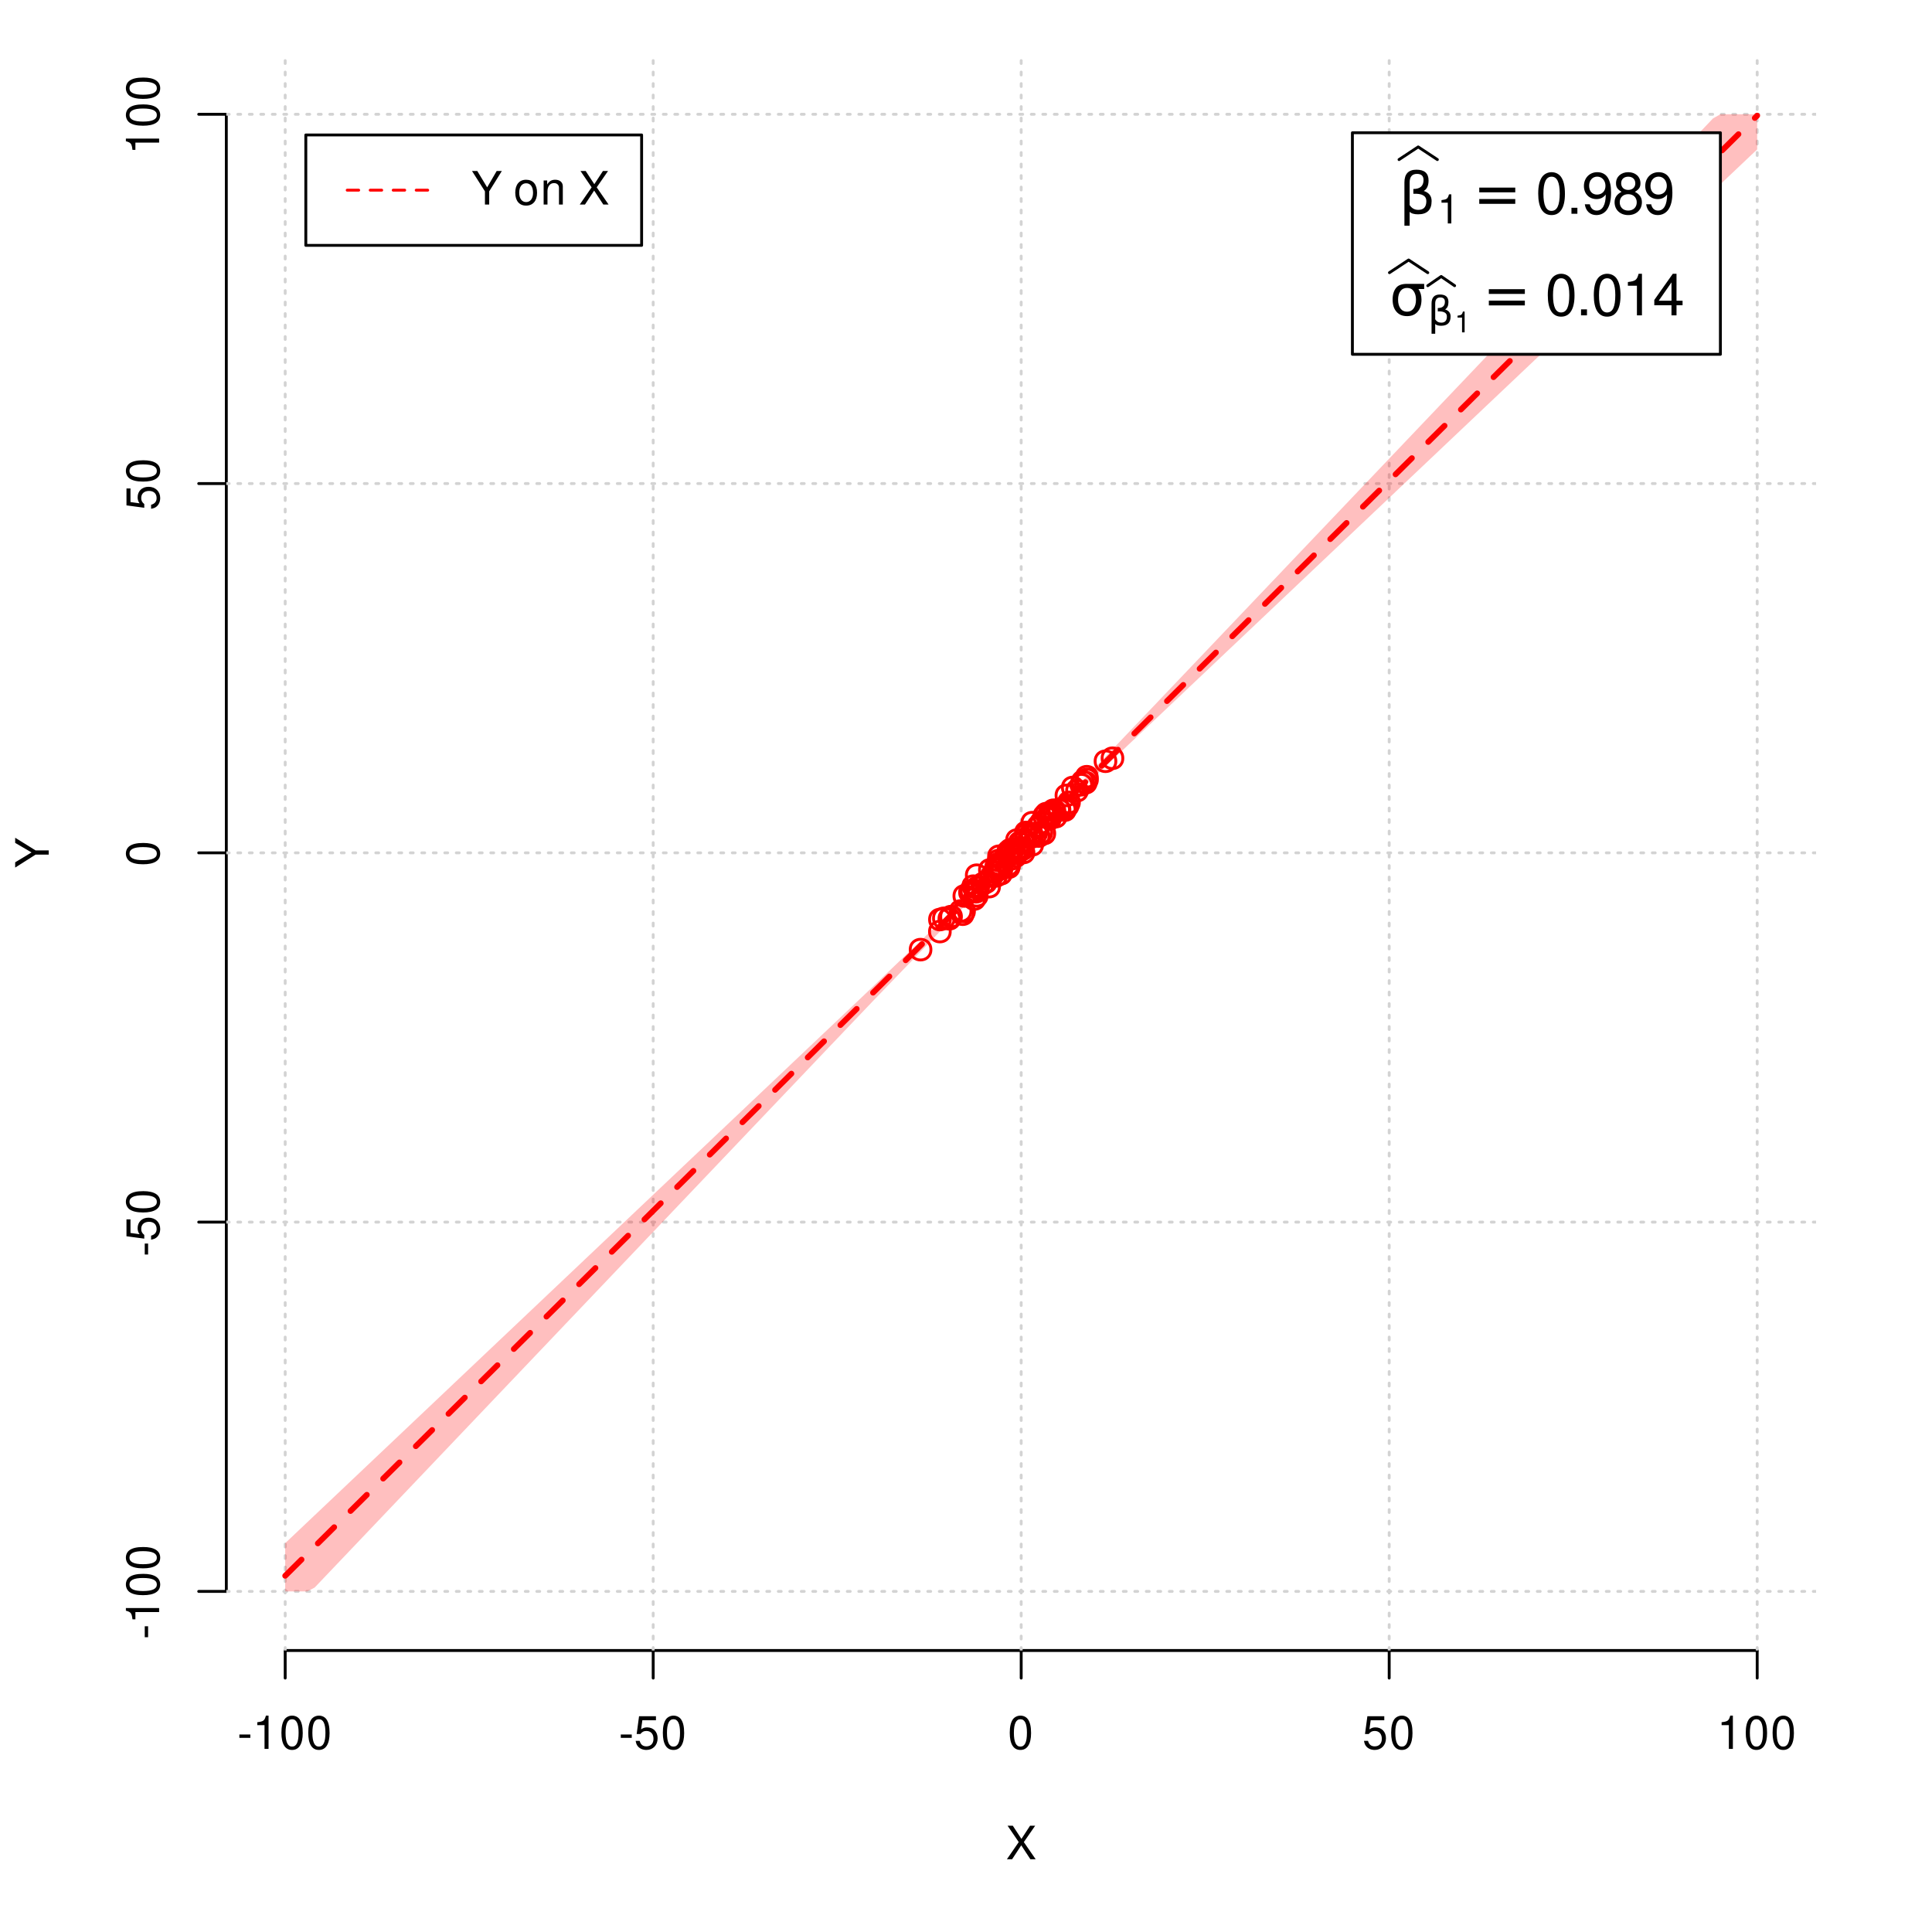 <?xml version="1.0" encoding="UTF-8"?>
<svg xmlns="http://www.w3.org/2000/svg" xmlns:xlink="http://www.w3.org/1999/xlink" width="504pt" height="504pt" viewBox="0 0 504 504" version="1.1">
<defs>
<g>
<symbol overflow="visible" id="glyph0-0">
<path style="stroke:none;" d=""/>
</symbol>
<symbol overflow="visible" id="glyph0-1">
<path style="stroke:none;" d="M 4.688 -4.484 L 7.641 -8.75 L 6.312 -8.75 L 4.062 -5.312 L 1.812 -8.75 L 0.453 -8.75 L 3.359 -4.484 L 0.266 0 L 1.625 0 L 4.016 -3.641 L 6.406 0 L 7.781 0 Z M 4.688 -4.484 "/>
</symbol>
<symbol overflow="visible" id="glyph0-2">
<path style="stroke:none;" d="M 3.406 -3.75 L 0.547 -3.75 L 0.547 -2.875 L 3.406 -2.875 Z M 3.406 -3.75 "/>
</symbol>
<symbol overflow="visible" id="glyph0-3">
<path style="stroke:none;" d="M 3.109 -6.188 L 3.109 0 L 4.156 0 L 4.156 -8.672 L 3.469 -8.672 C 3.094 -7.344 2.859 -7.156 1.219 -6.953 L 1.219 -6.188 Z M 3.109 -6.188 "/>
</symbol>
<symbol overflow="visible" id="glyph0-4">
<path style="stroke:none;" d="M 3.297 -8.672 C 2.516 -8.672 1.781 -8.312 1.344 -7.734 C 0.797 -6.953 0.516 -5.812 0.516 -4.203 C 0.516 -1.266 1.469 0.281 3.297 0.281 C 5.094 0.281 6.078 -1.266 6.078 -4.125 C 6.078 -5.812 5.812 -6.938 5.25 -7.734 C 4.812 -8.328 4.109 -8.672 3.297 -8.672 Z M 3.297 -7.734 C 4.438 -7.734 5 -6.578 5 -4.219 C 5 -1.75 4.453 -0.594 3.281 -0.594 C 2.156 -0.594 1.594 -1.797 1.594 -4.188 C 1.594 -6.578 2.156 -7.734 3.297 -7.734 Z M 3.297 -7.734 "/>
</symbol>
<symbol overflow="visible" id="glyph0-5">
<path style="stroke:none;" d="M 5.719 -8.516 L 1.312 -8.516 L 0.688 -3.875 L 1.656 -3.875 C 2.141 -4.469 2.562 -4.672 3.234 -4.672 C 4.375 -4.672 5.078 -3.891 5.078 -2.625 C 5.078 -1.406 4.375 -0.656 3.219 -0.656 C 2.297 -0.656 1.734 -1.125 1.469 -2.094 L 0.422 -2.094 C 0.562 -1.391 0.688 -1.062 0.938 -0.75 C 1.422 -0.094 2.281 0.281 3.234 0.281 C 4.953 0.281 6.156 -0.969 6.156 -2.766 C 6.156 -4.453 5.047 -5.609 3.406 -5.609 C 2.812 -5.609 2.328 -5.453 1.844 -5.094 L 2.172 -7.469 L 5.719 -7.469 Z M 5.719 -8.516 "/>
</symbol>
<symbol overflow="visible" id="glyph0-6">
<path style="stroke:none;" d="M 4.641 -3.438 L 7.938 -8.75 L 6.594 -8.75 L 4.109 -4.484 L 1.531 -8.75 L 0.156 -8.75 L 3.531 -3.438 L 3.531 0 L 4.641 0 Z M 4.641 -3.438 "/>
</symbol>
<symbol overflow="visible" id="glyph0-7">
<path style="stroke:none;" d=""/>
</symbol>
<symbol overflow="visible" id="glyph0-8">
<path style="stroke:none;" d="M 3.266 -6.469 C 1.484 -6.469 0.438 -5.203 0.438 -3.094 C 0.438 -0.969 1.484 0.281 3.281 0.281 C 5.047 0.281 6.125 -0.984 6.125 -3.047 C 6.125 -5.234 5.094 -6.469 3.266 -6.469 Z M 3.281 -5.547 C 4.406 -5.547 5.078 -4.625 5.078 -3.062 C 5.078 -1.578 4.375 -0.641 3.281 -0.641 C 2.156 -0.641 1.469 -1.578 1.469 -3.094 C 1.469 -4.625 2.156 -5.547 3.281 -5.547 Z M 3.281 -5.547 "/>
</symbol>
<symbol overflow="visible" id="glyph0-9">
<path style="stroke:none;" d="M 0.844 -6.281 L 0.844 0 L 1.844 0 L 1.844 -3.469 C 1.844 -4.75 2.516 -5.594 3.547 -5.594 C 4.344 -5.594 4.844 -5.109 4.844 -4.359 L 4.844 0 L 5.844 0 L 5.844 -4.75 C 5.844 -5.797 5.062 -6.469 3.859 -6.469 C 2.922 -6.469 2.312 -6.109 1.766 -5.234 L 1.766 -6.281 Z M 0.844 -6.281 "/>
</symbol>
<symbol overflow="visible" id="glyph1-0">
<path style="stroke:none;" d=""/>
</symbol>
<symbol overflow="visible" id="glyph1-1">
<path style="stroke:none;" d="M -3.438 -4.641 L -8.75 -7.938 L -8.75 -6.594 L -4.484 -4.109 L -8.75 -1.531 L -8.75 -0.156 L -3.438 -3.531 L 0 -3.531 L 0 -4.641 Z M -3.438 -4.641 "/>
</symbol>
<symbol overflow="visible" id="glyph1-2">
<path style="stroke:none;" d="M -3.75 -3.406 L -3.75 -0.547 L -2.875 -0.547 L -2.875 -3.406 Z M -3.75 -3.406 "/>
</symbol>
<symbol overflow="visible" id="glyph1-3">
<path style="stroke:none;" d="M -6.188 -3.109 L 0 -3.109 L 0 -4.156 L -8.672 -4.156 L -8.672 -3.469 C -7.344 -3.094 -7.156 -2.859 -6.953 -1.219 L -6.188 -1.219 Z M -6.188 -3.109 "/>
</symbol>
<symbol overflow="visible" id="glyph1-4">
<path style="stroke:none;" d="M -8.672 -3.297 C -8.672 -2.516 -8.312 -1.781 -7.734 -1.344 C -6.953 -0.797 -5.812 -0.516 -4.203 -0.516 C -1.266 -0.516 0.281 -1.469 0.281 -3.297 C 0.281 -5.094 -1.266 -6.078 -4.125 -6.078 C -5.812 -6.078 -6.938 -5.812 -7.734 -5.25 C -8.328 -4.812 -8.672 -4.109 -8.672 -3.297 Z M -7.734 -3.297 C -7.734 -4.438 -6.578 -5 -4.219 -5 C -1.75 -5 -0.594 -4.453 -0.594 -3.281 C -0.594 -2.156 -1.797 -1.594 -4.188 -1.594 C -6.578 -1.594 -7.734 -2.156 -7.734 -3.297 Z M -7.734 -3.297 "/>
</symbol>
<symbol overflow="visible" id="glyph1-5">
<path style="stroke:none;" d="M -8.516 -5.719 L -8.516 -1.312 L -3.875 -0.688 L -3.875 -1.656 C -4.469 -2.141 -4.672 -2.562 -4.672 -3.234 C -4.672 -4.375 -3.891 -5.078 -2.625 -5.078 C -1.406 -5.078 -0.656 -4.375 -0.656 -3.219 C -0.656 -2.297 -1.125 -1.734 -2.094 -1.469 L -2.094 -0.422 C -1.391 -0.562 -1.062 -0.688 -0.75 -0.938 C -0.094 -1.422 0.281 -2.281 0.281 -3.234 C 0.281 -4.953 -0.969 -6.156 -2.766 -6.156 C -4.453 -6.156 -5.609 -5.047 -5.609 -3.406 C -5.609 -2.812 -5.453 -2.328 -5.094 -1.844 L -7.469 -2.172 L -7.469 -5.719 Z M -8.516 -5.719 "/>
</symbol>
<symbol overflow="visible" id="glyph2-0">
<path style="stroke:none;" d="M 0.75 2.656 L 0.75 -10.578 L 8.25 -10.578 L 8.25 2.656 Z M 1.594 1.812 L 7.406 1.812 L 7.406 -9.734 L 1.594 -9.734 Z M 1.594 1.812 "/>
</symbol>
<symbol overflow="visible" id="glyph2-1">
<path style="stroke:none;" d="M 2.766 -0.5 L 2.766 3.125 L 1.406 3.125 L 1.406 -8.156 C 1.406 -10.375 2.445 -11.484 4.531 -11.484 C 6.645 -11.484 7.703 -10.547 7.703 -8.672 C 7.703 -7.336 7.285 -6.426 6.453 -5.938 C 7.816 -5.5 8.5 -4.625 8.5 -3.312 C 8.5 -1 7.32 0.156 4.969 0.156 C 3.926 0.156 3.191 -0.062 2.766 -0.5 Z M 2.766 -2.266 C 3.305 -1.422 4.055 -1 5.016 -1 C 6.422 -1 7.125 -1.766 7.125 -3.297 C 7.125 -4.672 5.992 -5.305 3.734 -5.203 L 3.734 -6.453 C 5.504 -6.453 6.391 -7.234 6.391 -8.797 C 6.391 -9.859 5.816 -10.391 4.672 -10.391 C 3.398 -10.391 2.766 -9.629 2.766 -8.109 Z M 2.766 -2.266 "/>
</symbol>
<symbol overflow="visible" id="glyph2-2">
<path style="stroke:none;" d="M 1.594 -6.812 L 10.984 -6.812 L 10.984 -5.578 L 1.594 -5.578 Z M 1.594 -3.828 L 10.984 -3.828 L 10.984 -2.578 L 1.594 -2.578 Z M 1.594 -3.828 "/>
</symbol>
<symbol overflow="visible" id="glyph2-3">
<path style="stroke:none;" d="M 4.594 -7.141 C 3.852 -7.141 3.281 -6.867 2.875 -6.328 C 2.457 -5.766 2.25 -5.02 2.25 -4.094 C 2.25 -3.113 2.457 -2.344 2.875 -1.781 C 3.289 -1.219 3.863 -0.938 4.594 -0.938 C 5.312 -0.938 5.879 -1.219 6.297 -1.781 C 6.711 -2.344 6.922 -3.113 6.922 -4.094 C 6.922 -4.988 6.711 -5.734 6.297 -6.328 C 5.91 -6.867 5.344 -7.141 4.594 -7.141 Z M 4.594 -8.203 L 9.062 -8.203 L 9.062 -6.859 L 7.562 -6.859 C 8.094 -6.098 8.359 -5.176 8.359 -4.094 C 8.359 -2.75 8.023 -1.695 7.359 -0.938 C 6.68 -0.164 5.758 0.219 4.594 0.219 C 3.414 0.219 2.492 -0.164 1.828 -0.938 C 1.16 -1.695 0.828 -2.75 0.828 -4.094 C 0.828 -5.445 1.16 -6.504 1.828 -7.266 C 2.379 -7.891 3.301 -8.203 4.594 -8.203 Z M 4.594 -8.203 "/>
</symbol>
<symbol overflow="visible" id="glyph3-0">
<path style="stroke:none;" d=""/>
</symbol>
<symbol overflow="visible" id="glyph3-1">
<path style="stroke:none;" d="M 2.719 -5.406 L 2.719 0 L 3.641 0 L 3.641 -7.594 L 3.031 -7.594 C 2.703 -6.422 2.5 -6.266 1.078 -6.078 L 1.078 -5.406 Z M 2.719 -5.406 "/>
</symbol>
<symbol overflow="visible" id="glyph4-0">
<path style="stroke:none;" d=""/>
</symbol>
<symbol overflow="visible" id="glyph4-1">
<path style="stroke:none;" d="M 4.125 -10.844 C 3.141 -10.844 2.234 -10.391 1.688 -9.656 C 0.984 -8.703 0.641 -7.266 0.641 -5.25 C 0.641 -1.594 1.844 0.344 4.125 0.344 C 6.375 0.344 7.609 -1.594 7.609 -5.156 C 7.609 -7.266 7.281 -8.672 6.562 -9.656 C 6.016 -10.406 5.125 -10.844 4.125 -10.844 Z M 4.125 -9.672 C 5.547 -9.672 6.25 -8.219 6.25 -5.281 C 6.25 -2.188 5.562 -0.75 4.094 -0.75 C 2.703 -0.75 2 -2.25 2 -5.234 C 2 -8.219 2.703 -9.672 4.125 -9.672 Z M 4.125 -9.672 "/>
</symbol>
<symbol overflow="visible" id="glyph4-2">
<path style="stroke:none;" d="M 2.859 -1.562 L 1.312 -1.562 L 1.312 0 L 2.859 0 Z M 2.859 -1.562 "/>
</symbol>
<symbol overflow="visible" id="glyph4-3">
<path style="stroke:none;" d="M 0.797 -2.469 C 1.047 -0.703 2.188 0.344 3.812 0.344 C 5 0.344 6.047 -0.219 6.672 -1.203 C 7.328 -2.266 7.641 -3.578 7.641 -5.547 C 7.641 -7.375 7.359 -8.531 6.734 -9.5 C 6.156 -10.375 5.219 -10.844 4.047 -10.844 C 2.031 -10.844 0.562 -9.328 0.562 -7.234 C 0.562 -5.234 1.922 -3.828 3.844 -3.828 C 4.844 -3.828 5.594 -4.188 6.266 -5.016 C 6.25 -2.312 5.422 -0.828 3.906 -0.828 C 2.969 -0.828 2.328 -1.422 2.109 -2.469 Z M 4.031 -9.688 C 5.266 -9.688 6.188 -8.656 6.188 -7.266 C 6.188 -5.922 5.297 -5 3.984 -5 C 2.719 -5 1.922 -5.891 1.922 -7.328 C 1.922 -8.703 2.812 -9.688 4.031 -9.688 Z M 4.031 -9.688 "/>
</symbol>
<symbol overflow="visible" id="glyph4-4">
<path style="stroke:none;" d="M 5.859 -5.719 C 6.969 -6.391 7.312 -6.938 7.312 -7.953 C 7.312 -9.656 6.016 -10.844 4.125 -10.844 C 2.25 -10.844 0.938 -9.656 0.938 -7.969 C 0.938 -6.938 1.281 -6.406 2.375 -5.719 C 1.156 -5.094 0.562 -4.219 0.562 -3.016 C 0.562 -1.031 2.016 0.344 4.125 0.344 C 6.219 0.344 7.688 -1.031 7.688 -3.016 C 7.688 -4.219 7.094 -5.094 5.859 -5.719 Z M 4.125 -9.672 C 5.25 -9.672 5.969 -9 5.969 -7.922 C 5.969 -6.906 5.234 -6.219 4.125 -6.219 C 3 -6.219 2.281 -6.906 2.281 -7.953 C 2.281 -9 3 -9.672 4.125 -9.672 Z M 4.125 -5.109 C 5.438 -5.109 6.344 -4.25 6.344 -2.984 C 6.344 -1.688 5.453 -0.828 4.094 -0.828 C 2.812 -0.828 1.906 -1.703 1.906 -2.969 C 1.906 -4.266 2.797 -5.109 4.125 -5.109 Z M 4.125 -5.109 "/>
</symbol>
<symbol overflow="visible" id="glyph4-5">
<path style="stroke:none;" d="M 3.891 -7.719 L 3.891 0 L 5.203 0 L 5.203 -10.844 L 4.328 -10.844 C 3.875 -9.188 3.562 -8.953 1.531 -8.688 L 1.531 -7.719 Z M 3.891 -7.719 "/>
</symbol>
<symbol overflow="visible" id="glyph4-6">
<path style="stroke:none;" d="M 4.906 -2.625 L 4.906 0 L 6.219 0 L 6.219 -2.625 L 7.797 -2.625 L 7.797 -3.812 L 6.219 -3.812 L 6.219 -10.844 L 5.25 -10.844 L 0.422 -4.016 L 0.422 -2.625 Z M 4.906 -3.812 L 1.578 -3.812 L 4.906 -8.594 Z M 4.906 -3.812 "/>
</symbol>
<symbol overflow="visible" id="glyph5-0">
<path style="stroke:none;" d="M 0.516 1.859 L 0.516 -7.406 L 5.766 -7.406 L 5.766 1.859 Z M 1.109 1.266 L 5.188 1.266 L 5.188 -6.812 L 1.109 -6.812 Z M 1.109 1.266 "/>
</symbol>
<symbol overflow="visible" id="glyph5-1">
<path style="stroke:none;" d="M 1.938 -0.359 L 1.938 2.188 L 0.984 2.188 L 0.984 -5.703 C 0.984 -7.266 1.711 -8.047 3.172 -8.047 C 4.648 -8.047 5.391 -7.391 5.391 -6.078 C 5.391 -5.141 5.098 -4.5 4.516 -4.156 C 5.473 -3.844 5.953 -3.234 5.953 -2.328 C 5.953 -0.703 5.125 0.109 3.469 0.109 C 2.75 0.109 2.238 -0.047 1.938 -0.359 Z M 1.938 -1.578 C 2.312 -0.992 2.836 -0.703 3.516 -0.703 C 4.492 -0.703 4.984 -1.238 4.984 -2.312 C 4.984 -3.27 4.191 -3.711 2.609 -3.641 L 2.609 -4.516 C 3.848 -4.516 4.469 -5.062 4.469 -6.156 C 4.469 -6.906 4.066 -7.281 3.266 -7.281 C 2.379 -7.281 1.938 -6.742 1.938 -5.672 Z M 1.938 -1.578 "/>
</symbol>
<symbol overflow="visible" id="glyph6-0">
<path style="stroke:none;" d=""/>
</symbol>
<symbol overflow="visible" id="glyph6-1">
<path style="stroke:none;" d="M 1.938 -3.859 L 1.938 0 L 2.609 0 L 2.609 -5.422 L 2.172 -5.422 C 1.938 -4.594 1.781 -4.484 0.766 -4.344 L 0.766 -3.859 Z M 1.938 -3.859 "/>
</symbol>
</g>
<clipPath id="clip1">
  <path d="M 74 14.398 L 75 14.398 L 75 430.559 L 74 430.559 Z M 74 14.398 "/>
</clipPath>
<clipPath id="clip2">
  <path d="M 170 14.398 L 171 14.398 L 171 430.559 L 170 430.559 Z M 170 14.398 "/>
</clipPath>
<clipPath id="clip3">
  <path d="M 266 14.398 L 267 14.398 L 267 430.559 L 266 430.559 Z M 266 14.398 "/>
</clipPath>
<clipPath id="clip4">
  <path d="M 362 14.398 L 363 14.398 L 363 430.559 L 362 430.559 Z M 362 14.398 "/>
</clipPath>
<clipPath id="clip5">
  <path d="M 458 14.398 L 459 14.398 L 459 430.559 L 458 430.559 Z M 458 14.398 "/>
</clipPath>
<clipPath id="clip6">
  <path d="M 59.039 414 L 473.758 414 L 473.758 416 L 59.039 416 Z M 59.039 414 "/>
</clipPath>
<clipPath id="clip7">
  <path d="M 59.039 318 L 473.758 318 L 473.758 320 L 59.039 320 Z M 59.039 318 "/>
</clipPath>
<clipPath id="clip8">
  <path d="M 59.039 222 L 473.758 222 L 473.758 223 L 59.039 223 Z M 59.039 222 "/>
</clipPath>
<clipPath id="clip9">
  <path d="M 59.039 125 L 473.758 125 L 473.758 127 L 59.039 127 Z M 59.039 125 "/>
</clipPath>
<clipPath id="clip10">
  <path d="M 59.039 29 L 473.758 29 L 473.758 31 L 59.039 31 Z M 59.039 29 "/>
</clipPath>
</defs>
<g id="surface721">
<rect x="0" y="0" width="504" height="504" style="fill:rgb(100%,100%,100%);fill-opacity:1;stroke:none;"/>
<g style="fill:rgb(0%,0%,0%);fill-opacity:1;">
  <use xlink:href="#glyph0-1" x="262.398" y="485.029"/>
</g>
<g style="fill:rgb(0%,0%,0%);fill-opacity:1;">
  <use xlink:href="#glyph1-1" x="12.709" y="226.48"/>
</g>
<path style="fill:none;stroke-width:0.75;stroke-linecap:round;stroke-linejoin:round;stroke:rgb(0%,0%,0%);stroke-opacity:1;stroke-miterlimit:10;" d="M 74.398 430.559 L 458.398 430.559 "/>
<path style="fill:none;stroke-width:0.75;stroke-linecap:round;stroke-linejoin:round;stroke:rgb(0%,0%,0%);stroke-opacity:1;stroke-miterlimit:10;" d="M 74.398 430.559 L 74.398 437.762 "/>
<path style="fill:none;stroke-width:0.75;stroke-linecap:round;stroke-linejoin:round;stroke:rgb(0%,0%,0%);stroke-opacity:1;stroke-miterlimit:10;" d="M 170.398 430.559 L 170.398 437.762 "/>
<path style="fill:none;stroke-width:0.75;stroke-linecap:round;stroke-linejoin:round;stroke:rgb(0%,0%,0%);stroke-opacity:1;stroke-miterlimit:10;" d="M 266.398 430.559 L 266.398 437.762 "/>
<path style="fill:none;stroke-width:0.75;stroke-linecap:round;stroke-linejoin:round;stroke:rgb(0%,0%,0%);stroke-opacity:1;stroke-miterlimit:10;" d="M 362.398 430.559 L 362.398 437.762 "/>
<path style="fill:none;stroke-width:0.75;stroke-linecap:round;stroke-linejoin:round;stroke:rgb(0%,0%,0%);stroke-opacity:1;stroke-miterlimit:10;" d="M 458.398 430.559 L 458.398 437.762 "/>
<g style="fill:rgb(0%,0%,0%);fill-opacity:1;">
  <use xlink:href="#glyph0-2" x="61.898" y="456.229"/>
  <use xlink:href="#glyph0-3" x="65.898" y="456.229"/>
  <use xlink:href="#glyph0-4" x="72.898" y="456.229"/>
  <use xlink:href="#glyph0-4" x="79.898" y="456.229"/>
</g>
<g style="fill:rgb(0%,0%,0%);fill-opacity:1;">
  <use xlink:href="#glyph0-2" x="161.398" y="456.229"/>
  <use xlink:href="#glyph0-5" x="165.398" y="456.229"/>
  <use xlink:href="#glyph0-4" x="172.398" y="456.229"/>
</g>
<g style="fill:rgb(0%,0%,0%);fill-opacity:1;">
  <use xlink:href="#glyph0-4" x="262.898" y="456.229"/>
</g>
<g style="fill:rgb(0%,0%,0%);fill-opacity:1;">
  <use xlink:href="#glyph0-5" x="355.398" y="456.229"/>
  <use xlink:href="#glyph0-4" x="362.398" y="456.229"/>
</g>
<g style="fill:rgb(0%,0%,0%);fill-opacity:1;">
  <use xlink:href="#glyph0-3" x="447.898" y="456.229"/>
  <use xlink:href="#glyph0-4" x="454.898" y="456.229"/>
  <use xlink:href="#glyph0-4" x="461.898" y="456.229"/>
</g>
<path style="fill:none;stroke-width:0.75;stroke-linecap:round;stroke-linejoin:round;stroke:rgb(0%,0%,0%);stroke-opacity:1;stroke-miterlimit:10;" d="M 59.039 415.148 L 59.039 29.812 "/>
<path style="fill:none;stroke-width:0.75;stroke-linecap:round;stroke-linejoin:round;stroke:rgb(0%,0%,0%);stroke-opacity:1;stroke-miterlimit:10;" d="M 59.039 415.148 L 51.84 415.148 "/>
<path style="fill:none;stroke-width:0.75;stroke-linecap:round;stroke-linejoin:round;stroke:rgb(0%,0%,0%);stroke-opacity:1;stroke-miterlimit:10;" d="M 59.039 318.812 L 51.84 318.812 "/>
<path style="fill:none;stroke-width:0.75;stroke-linecap:round;stroke-linejoin:round;stroke:rgb(0%,0%,0%);stroke-opacity:1;stroke-miterlimit:10;" d="M 59.039 222.48 L 51.84 222.48 "/>
<path style="fill:none;stroke-width:0.75;stroke-linecap:round;stroke-linejoin:round;stroke:rgb(0%,0%,0%);stroke-opacity:1;stroke-miterlimit:10;" d="M 59.039 126.148 L 51.84 126.148 "/>
<path style="fill:none;stroke-width:0.75;stroke-linecap:round;stroke-linejoin:round;stroke:rgb(0%,0%,0%);stroke-opacity:1;stroke-miterlimit:10;" d="M 59.039 29.812 L 51.84 29.812 "/>
<g style="fill:rgb(0%,0%,0%);fill-opacity:1;">
  <use xlink:href="#glyph1-2" x="41.51" y="427.648"/>
  <use xlink:href="#glyph1-3" x="41.51" y="423.648"/>
  <use xlink:href="#glyph1-4" x="41.51" y="416.648"/>
  <use xlink:href="#glyph1-4" x="41.51" y="409.648"/>
</g>
<g style="fill:rgb(0%,0%,0%);fill-opacity:1;">
  <use xlink:href="#glyph1-2" x="41.51" y="327.812"/>
  <use xlink:href="#glyph1-5" x="41.51" y="323.812"/>
  <use xlink:href="#glyph1-4" x="41.51" y="316.812"/>
</g>
<g style="fill:rgb(0%,0%,0%);fill-opacity:1;">
  <use xlink:href="#glyph1-4" x="41.51" y="225.98"/>
</g>
<g style="fill:rgb(0%,0%,0%);fill-opacity:1;">
  <use xlink:href="#glyph1-5" x="41.51" y="133.148"/>
  <use xlink:href="#glyph1-4" x="41.51" y="126.148"/>
</g>
<g style="fill:rgb(0%,0%,0%);fill-opacity:1;">
  <use xlink:href="#glyph1-3" x="41.51" y="40.312"/>
  <use xlink:href="#glyph1-4" x="41.51" y="33.312"/>
  <use xlink:href="#glyph1-4" x="41.51" y="26.312"/>
</g>
<g clip-path="url(#clip1)" clip-rule="nonzero">
<path style="fill:none;stroke-width:0.75;stroke-linecap:round;stroke-linejoin:round;stroke:rgb(82.745%,82.745%,82.745%);stroke-opacity:1;stroke-dasharray:0.75,2.25;stroke-miterlimit:10;" d="M 74.398 430.559 L 74.398 14.398 "/>
</g>
<g clip-path="url(#clip2)" clip-rule="nonzero">
<path style="fill:none;stroke-width:0.75;stroke-linecap:round;stroke-linejoin:round;stroke:rgb(82.745%,82.745%,82.745%);stroke-opacity:1;stroke-dasharray:0.75,2.25;stroke-miterlimit:10;" d="M 170.398 430.559 L 170.398 14.398 "/>
</g>
<g clip-path="url(#clip3)" clip-rule="nonzero">
<path style="fill:none;stroke-width:0.75;stroke-linecap:round;stroke-linejoin:round;stroke:rgb(82.745%,82.745%,82.745%);stroke-opacity:1;stroke-dasharray:0.75,2.25;stroke-miterlimit:10;" d="M 266.398 430.559 L 266.398 14.398 "/>
</g>
<g clip-path="url(#clip4)" clip-rule="nonzero">
<path style="fill:none;stroke-width:0.75;stroke-linecap:round;stroke-linejoin:round;stroke:rgb(82.745%,82.745%,82.745%);stroke-opacity:1;stroke-dasharray:0.75,2.25;stroke-miterlimit:10;" d="M 362.398 430.559 L 362.398 14.398 "/>
</g>
<g clip-path="url(#clip5)" clip-rule="nonzero">
<path style="fill:none;stroke-width:0.75;stroke-linecap:round;stroke-linejoin:round;stroke:rgb(82.745%,82.745%,82.745%);stroke-opacity:1;stroke-dasharray:0.75,2.25;stroke-miterlimit:10;" d="M 458.398 430.559 L 458.398 14.398 "/>
</g>
<g clip-path="url(#clip6)" clip-rule="nonzero">
<path style="fill:none;stroke-width:0.75;stroke-linecap:round;stroke-linejoin:round;stroke:rgb(82.745%,82.745%,82.745%);stroke-opacity:1;stroke-dasharray:0.75,2.25;stroke-miterlimit:10;" d="M 59.039 415.148 L 473.762 415.148 "/>
</g>
<g clip-path="url(#clip7)" clip-rule="nonzero">
<path style="fill:none;stroke-width:0.75;stroke-linecap:round;stroke-linejoin:round;stroke:rgb(82.745%,82.745%,82.745%);stroke-opacity:1;stroke-dasharray:0.75,2.25;stroke-miterlimit:10;" d="M 59.039 318.812 L 473.762 318.812 "/>
</g>
<g clip-path="url(#clip8)" clip-rule="nonzero">
<path style="fill:none;stroke-width:0.75;stroke-linecap:round;stroke-linejoin:round;stroke:rgb(82.745%,82.745%,82.745%);stroke-opacity:1;stroke-dasharray:0.75,2.25;stroke-miterlimit:10;" d="M 59.039 222.48 L 473.762 222.48 "/>
</g>
<g clip-path="url(#clip9)" clip-rule="nonzero">
<path style="fill:none;stroke-width:0.75;stroke-linecap:round;stroke-linejoin:round;stroke:rgb(82.745%,82.745%,82.745%);stroke-opacity:1;stroke-dasharray:0.75,2.25;stroke-miterlimit:10;" d="M 59.039 126.148 L 473.762 126.148 "/>
</g>
<g clip-path="url(#clip10)" clip-rule="nonzero">
<path style="fill:none;stroke-width:0.75;stroke-linecap:round;stroke-linejoin:round;stroke:rgb(82.745%,82.745%,82.745%);stroke-opacity:1;stroke-dasharray:0.75,2.25;stroke-miterlimit:10;" d="M 59.039 29.812 L 473.762 29.812 "/>
</g>
<path style=" stroke:none;fill-rule:nonzero;fill:rgb(100%,0%,0%);fill-opacity:0.251;" d="M 74.398 415.148 L 74.398 402.566 L 76.32 400.746 L 78.238 398.93 L 80.16 397.109 L 82.078 395.293 L 84 393.477 L 85.922 391.656 L 87.84 389.84 L 89.762 388.02 L 91.68 386.203 L 93.602 384.387 L 95.52 382.566 L 97.441 380.75 L 99.359 378.93 L 101.281 377.113 L 103.199 375.297 L 105.121 373.477 L 107.039 371.66 L 108.961 369.84 L 110.879 368.023 L 112.801 366.207 L 114.719 364.387 L 116.641 362.57 L 118.559 360.75 L 120.48 358.934 L 122.398 357.117 L 124.32 355.297 L 126.238 353.48 L 128.16 351.66 L 130.078 349.844 L 132 348.027 L 133.922 346.207 L 135.84 344.391 L 137.762 342.57 L 139.68 340.754 L 141.602 338.938 L 143.52 337.117 L 145.441 335.301 L 147.359 333.48 L 149.281 331.664 L 151.199 329.848 L 153.121 328.027 L 155.039 326.211 L 156.961 324.391 L 158.879 322.574 L 160.801 320.758 L 162.719 318.938 L 164.641 317.121 L 166.559 315.301 L 168.48 313.484 L 170.398 311.668 L 172.32 309.848 L 174.238 308.031 L 176.16 306.211 L 178.078 304.395 L 180 302.578 L 181.922 300.758 L 183.84 298.941 L 185.762 297.121 L 187.68 295.305 L 189.602 293.488 L 191.52 291.668 L 193.441 289.852 L 195.359 288.031 L 197.281 286.215 L 199.199 284.398 L 201.121 282.578 L 203.039 280.762 L 204.961 278.941 L 206.879 277.125 L 208.801 275.309 L 210.719 273.488 L 212.641 271.672 L 214.559 269.852 L 216.48 268.035 L 218.398 266.219 L 220.32 264.398 L 222.238 262.582 L 224.16 260.762 L 226.078 258.941 L 228 257.102 L 229.922 255.258 L 231.84 253.418 L 233.762 251.578 L 235.68 249.734 L 237.602 247.895 L 239.52 246.051 L 241.441 244.211 L 243.359 242.371 L 245.281 240.527 L 247.199 238.688 L 249.121 236.848 L 251.039 235.004 L 252.961 233.164 L 254.879 231.324 L 256.801 229.48 L 258.719 227.641 L 260.641 225.797 L 262.559 223.957 L 264.48 222.051 L 266.398 220.102 L 268.32 218.141 L 270.238 216.184 L 272.16 214.227 L 274.078 212.266 L 276 210.309 L 277.922 208.348 L 279.84 206.359 L 281.762 204.359 L 283.68 202.344 L 285.602 200.324 L 287.52 198.309 L 289.441 196.293 L 291.359 194.273 L 293.281 192.258 L 295.199 190.238 L 297.121 188.223 L 299.039 186.207 L 300.961 184.188 L 302.879 182.172 L 304.801 180.152 L 306.719 178.137 L 308.641 176.117 L 310.559 174.102 L 312.48 172.086 L 314.398 170.066 L 316.32 168.051 L 318.238 166.031 L 320.16 164.016 L 322.078 162 L 324 159.98 L 325.922 157.965 L 327.84 155.945 L 329.762 153.93 L 331.68 151.914 L 333.602 149.895 L 335.52 147.879 L 337.441 145.859 L 339.359 143.844 L 341.281 141.828 L 343.199 139.809 L 345.121 137.793 L 347.039 135.773 L 348.961 133.758 L 350.879 131.742 L 352.801 129.723 L 354.719 127.707 L 356.641 125.688 L 358.559 123.672 L 360.48 121.656 L 362.398 119.637 L 364.32 117.621 L 366.238 115.602 L 368.16 113.586 L 370.078 111.57 L 372 109.551 L 373.922 107.535 L 375.84 105.516 L 377.762 103.5 L 379.68 101.484 L 381.602 99.465 L 383.52 97.449 L 385.441 95.43 L 387.359 93.414 L 389.281 91.398 L 391.199 89.379 L 393.121 87.363 L 395.039 85.344 L 396.961 83.328 L 398.879 81.309 L 400.801 79.293 L 402.719 77.277 L 404.641 75.258 L 406.559 73.242 L 408.48 71.223 L 410.398 69.207 L 412.32 67.191 L 414.238 65.172 L 416.16 63.156 L 418.078 61.137 L 421.922 57.105 L 423.84 55.086 L 425.762 53.07 L 427.68 51.051 L 429.602 49.035 L 431.52 47.02 L 433.441 45 L 435.359 42.984 L 437.281 40.965 L 439.199 38.949 L 441.121 36.934 L 443.039 34.914 L 444.961 32.898 L 446.879 30.879 L 448.801 29.812 L 458.398 29.812 L 458.398 38.973 L 456.48 40.789 L 454.559 42.605 L 452.641 44.426 L 450.719 46.242 L 448.801 48.062 L 446.879 49.879 L 444.961 51.695 L 443.039 53.516 L 441.121 55.332 L 439.199 57.152 L 437.281 58.969 L 435.359 60.785 L 433.441 62.605 L 431.52 64.422 L 429.602 66.242 L 427.68 68.059 L 425.762 69.875 L 423.84 71.695 L 421.922 73.512 L 420 75.332 L 418.078 77.148 L 416.16 78.965 L 414.238 80.785 L 412.32 82.602 L 410.398 84.422 L 408.48 86.238 L 406.559 88.055 L 404.641 89.875 L 402.719 91.691 L 400.801 93.512 L 398.879 95.328 L 396.961 97.145 L 395.039 98.965 L 393.121 100.781 L 391.199 102.602 L 389.281 104.418 L 387.359 106.234 L 385.441 108.055 L 383.52 109.871 L 381.602 111.691 L 379.68 113.508 L 377.762 115.324 L 375.84 117.145 L 373.922 118.961 L 372 120.781 L 370.078 122.598 L 368.16 124.414 L 366.238 126.234 L 364.32 128.051 L 362.398 129.871 L 360.48 131.688 L 358.559 133.504 L 356.641 135.324 L 354.719 137.141 L 352.801 138.961 L 350.879 140.777 L 348.961 142.594 L 347.039 144.414 L 345.121 146.23 L 343.199 148.051 L 341.281 149.867 L 339.359 151.684 L 337.441 153.504 L 335.52 155.32 L 333.602 157.141 L 331.68 158.957 L 329.762 160.773 L 327.84 162.594 L 325.922 164.41 L 324 166.23 L 322.078 168.047 L 320.16 169.863 L 318.238 171.684 L 316.32 173.5 L 314.398 175.32 L 312.48 177.137 L 310.559 178.953 L 308.641 180.773 L 306.719 182.59 L 304.801 184.41 L 302.879 186.227 L 300.961 188.043 L 299.039 189.863 L 297.121 191.68 L 295.199 193.5 L 293.281 195.316 L 291.359 197.133 L 289.441 198.953 L 287.52 200.77 L 285.602 202.59 L 283.68 204.406 L 281.762 206.223 L 279.84 208.043 L 277.922 209.859 L 276 211.68 L 274.078 213.496 L 272.16 215.316 L 270.238 217.184 L 268.32 219.062 L 266.398 221.012 L 264.48 223.004 L 262.559 224.996 L 260.641 226.988 L 258.719 228.98 L 256.801 230.973 L 254.879 232.969 L 252.961 234.961 L 251.039 236.953 L 249.121 238.945 L 247.199 240.938 L 245.281 242.93 L 243.359 244.922 L 241.441 246.914 L 239.52 248.906 L 237.602 250.898 L 235.68 252.891 L 233.762 254.883 L 231.84 256.875 L 229.922 258.867 L 228 260.859 L 226.078 262.875 L 224.16 264.887 L 222.238 266.902 L 220.32 268.918 L 218.398 270.93 L 216.48 272.945 L 214.559 274.961 L 212.641 276.98 L 210.719 278.996 L 208.801 281.016 L 206.879 283.031 L 204.961 285.047 L 203.039 287.066 L 201.121 289.082 L 199.199 291.102 L 197.281 293.117 L 195.359 295.133 L 193.441 297.152 L 191.52 299.168 L 189.602 301.188 L 187.68 303.203 L 185.762 305.219 L 183.84 307.238 L 181.922 309.254 L 180 311.273 L 178.078 313.289 L 176.16 315.305 L 174.238 317.324 L 172.32 319.34 L 170.398 321.359 L 168.48 323.375 L 166.559 325.391 L 164.641 327.41 L 162.719 329.426 L 160.801 331.445 L 158.879 333.461 L 156.961 335.477 L 155.039 337.496 L 153.121 339.512 L 151.199 341.531 L 149.281 343.547 L 147.359 345.562 L 145.441 347.582 L 143.52 349.598 L 141.602 351.617 L 139.68 353.633 L 137.762 355.652 L 135.84 357.668 L 133.922 359.684 L 132 361.703 L 130.078 363.719 L 128.16 365.738 L 126.238 367.754 L 124.32 369.77 L 122.398 371.789 L 120.48 373.805 L 118.559 375.824 L 116.641 377.84 L 114.719 379.855 L 112.801 381.875 L 110.879 383.891 L 108.961 385.91 L 107.039 387.926 L 105.121 389.941 L 103.199 391.961 L 101.281 393.977 L 99.359 395.996 L 97.441 398.012 L 95.52 400.027 L 93.602 402.047 L 91.68 404.062 L 89.762 406.082 L 87.84 408.098 L 85.922 410.113 L 84 412.133 L 82.078 414.148 L 80.16 415.148 Z M 74.398 415.148 "/>
<path style="fill:none;stroke-width:0.75;stroke-linecap:round;stroke-linejoin:round;stroke:rgb(100%,0%,0%);stroke-opacity:1;stroke-miterlimit:10;" d="M 275.137 217.41 C 275.137 221.012 269.738 221.012 269.738 217.41 C 269.738 213.809 275.137 213.809 275.137 217.41 "/>
<path style="fill:none;stroke-width:0.75;stroke-linecap:round;stroke-linejoin:round;stroke:rgb(100%,0%,0%);stroke-opacity:1;stroke-miterlimit:10;" d="M 260.734 231.301 C 260.734 234.902 255.332 234.902 255.332 231.301 C 255.332 227.703 260.734 227.703 260.734 231.301 "/>
<path style="fill:none;stroke-width:0.75;stroke-linecap:round;stroke-linejoin:round;stroke:rgb(100%,0%,0%);stroke-opacity:1;stroke-miterlimit:10;" d="M 260.93 226.941 C 260.93 230.543 255.531 230.543 255.531 226.941 C 255.531 223.344 260.93 223.344 260.93 226.941 "/>
<path style="fill:none;stroke-width:0.75;stroke-linecap:round;stroke-linejoin:round;stroke:rgb(100%,0%,0%);stroke-opacity:1;stroke-miterlimit:10;" d="M 285.16 203.867 C 285.16 207.469 279.762 207.469 279.762 203.867 C 279.762 200.266 285.16 200.266 285.16 203.867 "/>
<path style="fill:none;stroke-width:0.75;stroke-linecap:round;stroke-linejoin:round;stroke:rgb(100%,0%,0%);stroke-opacity:1;stroke-miterlimit:10;" d="M 280.895 207.5 C 280.895 211.098 275.496 211.098 275.496 207.5 C 275.496 203.898 280.895 203.898 280.895 207.5 "/>
<path style="fill:none;stroke-width:0.75;stroke-linecap:round;stroke-linejoin:round;stroke:rgb(100%,0%,0%);stroke-opacity:1;stroke-miterlimit:10;" d="M 263.816 227.926 C 263.816 231.527 258.414 231.527 258.414 227.926 C 258.414 224.328 263.816 224.328 263.816 227.926 "/>
<path style="fill:none;stroke-width:0.75;stroke-linecap:round;stroke-linejoin:round;stroke:rgb(100%,0%,0%);stroke-opacity:1;stroke-miterlimit:10;" d="M 278.984 211.234 C 278.984 214.832 273.582 214.832 273.582 211.234 C 273.582 207.633 278.984 207.633 278.984 211.234 "/>
<path style="fill:none;stroke-width:0.75;stroke-linecap:round;stroke-linejoin:round;stroke:rgb(100%,0%,0%);stroke-opacity:1;stroke-miterlimit:10;" d="M 267.637 223.34 C 267.637 226.938 262.238 226.938 262.238 223.34 C 262.238 219.738 267.637 219.738 267.637 223.34 "/>
<path style="fill:none;stroke-width:0.75;stroke-linecap:round;stroke-linejoin:round;stroke:rgb(100%,0%,0%);stroke-opacity:1;stroke-miterlimit:10;" d="M 268.902 220.121 C 268.902 223.723 263.504 223.723 263.504 220.121 C 263.504 216.523 268.902 216.523 268.902 220.121 "/>
<path style="fill:none;stroke-width:0.75;stroke-linecap:round;stroke-linejoin:round;stroke:rgb(100%,0%,0%);stroke-opacity:1;stroke-miterlimit:10;" d="M 242.848 247.73 C 242.848 251.332 237.449 251.332 237.449 247.73 C 237.449 244.129 242.848 244.129 242.848 247.73 "/>
<path style="fill:none;stroke-width:0.75;stroke-linecap:round;stroke-linejoin:round;stroke:rgb(100%,0%,0%);stroke-opacity:1;stroke-miterlimit:10;" d="M 268.684 221.098 C 268.684 224.699 263.281 224.699 263.281 221.098 C 263.281 217.496 268.684 217.496 268.684 221.098 "/>
<path style="fill:none;stroke-width:0.75;stroke-linecap:round;stroke-linejoin:round;stroke:rgb(100%,0%,0%);stroke-opacity:1;stroke-miterlimit:10;" d="M 281.574 209.312 C 281.574 212.91 276.176 212.91 276.176 209.312 C 276.176 205.711 281.574 205.711 281.574 209.312 "/>
<path style="fill:none;stroke-width:0.75;stroke-linecap:round;stroke-linejoin:round;stroke:rgb(100%,0%,0%);stroke-opacity:1;stroke-miterlimit:10;" d="M 266.523 222.824 C 266.523 226.422 261.121 226.422 261.121 222.824 C 261.121 219.223 266.523 219.223 266.523 222.824 "/>
<path style="fill:none;stroke-width:0.75;stroke-linecap:round;stroke-linejoin:round;stroke:rgb(100%,0%,0%);stroke-opacity:1;stroke-miterlimit:10;" d="M 292.91 197.805 C 292.91 201.402 287.512 201.402 287.512 197.805 C 287.512 194.203 292.91 194.203 292.91 197.805 "/>
<path style="fill:none;stroke-width:0.75;stroke-linecap:round;stroke-linejoin:round;stroke:rgb(100%,0%,0%);stroke-opacity:1;stroke-miterlimit:10;" d="M 264.008 226.418 C 264.008 230.02 258.605 230.02 258.605 226.418 C 258.605 222.82 264.008 222.82 264.008 226.418 "/>
<path style="fill:none;stroke-width:0.75;stroke-linecap:round;stroke-linejoin:round;stroke:rgb(100%,0%,0%);stroke-opacity:1;stroke-miterlimit:10;" d="M 256.137 232.496 C 256.137 236.094 250.734 236.094 250.734 232.496 C 250.734 228.895 256.137 228.895 256.137 232.496 "/>
<path style="fill:none;stroke-width:0.75;stroke-linecap:round;stroke-linejoin:round;stroke:rgb(100%,0%,0%);stroke-opacity:1;stroke-miterlimit:10;" d="M 283.66 206.254 C 283.66 209.855 278.262 209.855 278.262 206.254 C 278.262 202.656 283.66 202.656 283.66 206.254 "/>
<path style="fill:none;stroke-width:0.75;stroke-linecap:round;stroke-linejoin:round;stroke:rgb(100%,0%,0%);stroke-opacity:1;stroke-miterlimit:10;" d="M 268.762 221.375 C 268.762 224.973 263.363 224.973 263.363 221.375 C 263.363 217.773 268.762 217.773 268.762 221.375 "/>
<path style="fill:none;stroke-width:0.75;stroke-linecap:round;stroke-linejoin:round;stroke:rgb(100%,0%,0%);stroke-opacity:1;stroke-miterlimit:10;" d="M 268.73 219.816 C 268.73 223.418 263.328 223.418 263.328 219.816 C 263.328 216.215 268.73 216.215 268.73 219.816 "/>
<path style="fill:none;stroke-width:0.75;stroke-linecap:round;stroke-linejoin:round;stroke:rgb(100%,0%,0%);stroke-opacity:1;stroke-miterlimit:10;" d="M 248.93 239.562 C 248.93 243.16 243.527 243.16 243.527 239.562 C 243.527 235.961 248.93 235.961 248.93 239.562 "/>
<path style="fill:none;stroke-width:0.75;stroke-linecap:round;stroke-linejoin:round;stroke:rgb(100%,0%,0%);stroke-opacity:1;stroke-miterlimit:10;" d="M 280.598 210.5 C 280.598 214.102 275.199 214.102 275.199 210.5 C 275.199 206.902 280.598 206.902 280.598 210.5 "/>
<path style="fill:none;stroke-width:0.75;stroke-linecap:round;stroke-linejoin:round;stroke:rgb(100%,0%,0%);stroke-opacity:1;stroke-miterlimit:10;" d="M 270.34 217.164 C 270.34 220.766 264.938 220.766 264.938 217.164 C 264.938 213.566 270.34 213.566 270.34 217.164 "/>
<path style="fill:none;stroke-width:0.75;stroke-linecap:round;stroke-linejoin:round;stroke:rgb(100%,0%,0%);stroke-opacity:1;stroke-miterlimit:10;" d="M 271.297 217.949 C 271.297 221.551 265.898 221.551 265.898 217.949 C 265.898 214.348 271.297 214.348 271.297 217.949 "/>
<path style="fill:none;stroke-width:0.75;stroke-linecap:round;stroke-linejoin:round;stroke:rgb(100%,0%,0%);stroke-opacity:1;stroke-miterlimit:10;" d="M 286.207 202.621 C 286.207 206.223 280.809 206.223 280.809 202.621 C 280.809 199.023 286.207 199.023 286.207 202.621 "/>
<path style="fill:none;stroke-width:0.75;stroke-linecap:round;stroke-linejoin:round;stroke:rgb(100%,0%,0%);stroke-opacity:1;stroke-miterlimit:10;" d="M 276.777 212.145 C 276.777 215.746 271.379 215.746 271.379 212.145 C 271.379 208.547 276.777 208.547 276.777 212.145 "/>
<path style="fill:none;stroke-width:0.75;stroke-linecap:round;stroke-linejoin:round;stroke:rgb(100%,0%,0%);stroke-opacity:1;stroke-miterlimit:10;" d="M 257.543 231.598 C 257.543 235.199 252.141 235.199 252.141 231.598 C 252.141 227.996 257.543 227.996 257.543 231.598 "/>
<path style="fill:none;stroke-width:0.75;stroke-linecap:round;stroke-linejoin:round;stroke:rgb(100%,0%,0%);stroke-opacity:1;stroke-miterlimit:10;" d="M 261.395 228.543 C 261.395 232.145 255.996 232.145 255.996 228.543 C 255.996 224.945 261.395 224.945 261.395 228.543 "/>
<path style="fill:none;stroke-width:0.75;stroke-linecap:round;stroke-linejoin:round;stroke:rgb(100%,0%,0%);stroke-opacity:1;stroke-miterlimit:10;" d="M 271.805 217.547 C 271.805 221.148 266.406 221.148 266.406 217.547 C 266.406 213.949 271.805 213.949 271.805 217.547 "/>
<path style="fill:none;stroke-width:0.75;stroke-linecap:round;stroke-linejoin:round;stroke:rgb(100%,0%,0%);stroke-opacity:1;stroke-miterlimit:10;" d="M 257.496 228.316 C 257.496 231.918 252.098 231.918 252.098 228.316 C 252.098 224.719 257.496 224.719 257.496 228.316 "/>
<path style="fill:none;stroke-width:0.75;stroke-linecap:round;stroke-linejoin:round;stroke:rgb(100%,0%,0%);stroke-opacity:1;stroke-miterlimit:10;" d="M 268.055 222.172 C 268.055 225.773 262.652 225.773 262.652 222.172 C 262.652 218.574 268.055 218.574 268.055 222.172 "/>
<path style="fill:none;stroke-width:0.75;stroke-linecap:round;stroke-linejoin:round;stroke:rgb(100%,0%,0%);stroke-opacity:1;stroke-miterlimit:10;" d="M 275.648 212.246 C 275.648 215.848 270.25 215.848 270.25 212.246 C 270.25 208.645 275.648 208.645 275.648 212.246 "/>
<path style="fill:none;stroke-width:0.75;stroke-linecap:round;stroke-linejoin:round;stroke:rgb(100%,0%,0%);stroke-opacity:1;stroke-miterlimit:10;" d="M 280.621 210.859 C 280.621 214.457 275.219 214.457 275.219 210.859 C 275.219 207.258 280.621 207.258 280.621 210.859 "/>
<path style="fill:none;stroke-width:0.75;stroke-linecap:round;stroke-linejoin:round;stroke:rgb(100%,0%,0%);stroke-opacity:1;stroke-miterlimit:10;" d="M 262.52 228.492 C 262.52 232.094 257.117 232.094 257.117 228.492 C 257.117 224.891 262.52 224.891 262.52 228.492 "/>
<path style="fill:none;stroke-width:0.75;stroke-linecap:round;stroke-linejoin:round;stroke:rgb(100%,0%,0%);stroke-opacity:1;stroke-miterlimit:10;" d="M 280.48 211.336 C 280.48 214.938 275.078 214.938 275.078 211.336 C 275.078 207.738 280.48 207.738 280.48 211.336 "/>
<path style="fill:none;stroke-width:0.75;stroke-linecap:round;stroke-linejoin:round;stroke:rgb(100%,0%,0%);stroke-opacity:1;stroke-miterlimit:10;" d="M 269.422 221.5 C 269.422 225.102 264.023 225.102 264.023 221.5 C 264.023 217.902 269.422 217.902 269.422 221.5 "/>
<path style="fill:none;stroke-width:0.75;stroke-linecap:round;stroke-linejoin:round;stroke:rgb(100%,0%,0%);stroke-opacity:1;stroke-miterlimit:10;" d="M 262.578 226.082 C 262.578 229.684 257.18 229.684 257.18 226.082 C 257.18 222.484 262.578 222.484 262.578 226.082 "/>
<path style="fill:none;stroke-width:0.75;stroke-linecap:round;stroke-linejoin:round;stroke:rgb(100%,0%,0%);stroke-opacity:1;stroke-miterlimit:10;" d="M 279.105 211.273 C 279.105 214.871 273.707 214.871 273.707 211.273 C 273.707 207.672 279.105 207.672 279.105 211.273 "/>
<path style="fill:none;stroke-width:0.75;stroke-linecap:round;stroke-linejoin:round;stroke:rgb(100%,0%,0%);stroke-opacity:1;stroke-miterlimit:10;" d="M 268.469 221.367 C 268.469 224.969 263.07 224.969 263.07 221.367 C 263.07 217.766 268.469 217.766 268.469 221.367 "/>
<path style="fill:none;stroke-width:0.75;stroke-linecap:round;stroke-linejoin:round;stroke:rgb(100%,0%,0%);stroke-opacity:1;stroke-miterlimit:10;" d="M 254.195 237.73 C 254.195 241.328 248.797 241.328 248.797 237.73 C 248.797 234.129 254.195 234.129 254.195 237.73 "/>
<path style="fill:none;stroke-width:0.75;stroke-linecap:round;stroke-linejoin:round;stroke:rgb(100%,0%,0%);stroke-opacity:1;stroke-miterlimit:10;" d="M 265.738 222.23 C 265.738 225.828 260.336 225.828 260.336 222.23 C 260.336 218.629 265.738 218.629 265.738 222.23 "/>
<path style="fill:none;stroke-width:0.75;stroke-linecap:round;stroke-linejoin:round;stroke:rgb(100%,0%,0%);stroke-opacity:1;stroke-miterlimit:10;" d="M 285.93 204.18 C 285.93 207.781 280.531 207.781 280.531 204.18 C 280.531 200.582 285.93 200.582 285.93 204.18 "/>
<path style="fill:none;stroke-width:0.75;stroke-linecap:round;stroke-linejoin:round;stroke:rgb(100%,0%,0%);stroke-opacity:1;stroke-miterlimit:10;" d="M 253.305 237.648 C 253.305 241.25 247.906 241.25 247.906 237.648 C 247.906 234.051 253.305 234.051 253.305 237.648 "/>
<path style="fill:none;stroke-width:0.75;stroke-linecap:round;stroke-linejoin:round;stroke:rgb(100%,0%,0%);stroke-opacity:1;stroke-miterlimit:10;" d="M 264.43 224.52 C 264.43 228.117 259.027 228.117 259.027 224.52 C 259.027 220.918 264.43 220.918 264.43 224.52 "/>
<path style="fill:none;stroke-width:0.75;stroke-linecap:round;stroke-linejoin:round;stroke:rgb(100%,0%,0%);stroke-opacity:1;stroke-miterlimit:10;" d="M 263.305 223.367 C 263.305 226.969 257.902 226.969 257.902 223.367 C 257.902 219.77 263.305 219.77 263.305 223.367 "/>
<path style="fill:none;stroke-width:0.75;stroke-linecap:round;stroke-linejoin:round;stroke:rgb(100%,0%,0%);stroke-opacity:1;stroke-miterlimit:10;" d="M 259.879 230.121 C 259.879 233.723 254.477 233.723 254.477 230.121 C 254.477 226.523 259.879 226.523 259.879 230.121 "/>
<path style="fill:none;stroke-width:0.75;stroke-linecap:round;stroke-linejoin:round;stroke:rgb(100%,0%,0%);stroke-opacity:1;stroke-miterlimit:10;" d="M 257.879 231.496 C 257.879 235.094 252.48 235.094 252.48 231.496 C 252.48 227.895 257.879 227.895 257.879 231.496 "/>
<path style="fill:none;stroke-width:0.75;stroke-linecap:round;stroke-linejoin:round;stroke:rgb(100%,0%,0%);stroke-opacity:1;stroke-miterlimit:10;" d="M 268.008 219.145 C 268.008 222.746 262.609 222.746 262.609 219.145 C 262.609 215.547 268.008 215.547 268.008 219.145 "/>
<path style="fill:none;stroke-width:0.75;stroke-linecap:round;stroke-linejoin:round;stroke:rgb(100%,0%,0%);stroke-opacity:1;stroke-miterlimit:10;" d="M 259.121 230.543 C 259.121 234.141 253.723 234.141 253.723 230.543 C 253.723 226.941 259.121 226.941 259.121 230.543 "/>
<path style="fill:none;stroke-width:0.75;stroke-linecap:round;stroke-linejoin:round;stroke:rgb(100%,0%,0%);stroke-opacity:1;stroke-miterlimit:10;" d="M 256.855 234.527 C 256.855 238.129 251.457 238.129 251.457 234.527 C 251.457 230.926 256.855 230.926 256.855 234.527 "/>
<path style="fill:none;stroke-width:0.75;stroke-linecap:round;stroke-linejoin:round;stroke:rgb(100%,0%,0%);stroke-opacity:1;stroke-miterlimit:10;" d="M 263.727 225.75 C 263.727 229.352 258.328 229.352 258.328 225.75 C 258.328 222.152 263.727 222.152 263.727 225.75 "/>
<path style="fill:none;stroke-width:0.75;stroke-linecap:round;stroke-linejoin:round;stroke:rgb(100%,0%,0%);stroke-opacity:1;stroke-miterlimit:10;" d="M 247.887 243.012 C 247.887 246.613 242.488 246.613 242.488 243.012 C 242.488 239.414 247.887 239.414 247.887 243.012 "/>
<path style="fill:none;stroke-width:0.75;stroke-linecap:round;stroke-linejoin:round;stroke:rgb(100%,0%,0%);stroke-opacity:1;stroke-miterlimit:10;" d="M 270.438 217.762 C 270.438 221.363 265.035 221.363 265.035 217.762 C 265.035 214.164 270.438 214.164 270.438 217.762 "/>
<path style="fill:none;stroke-width:0.75;stroke-linecap:round;stroke-linejoin:round;stroke:rgb(100%,0%,0%);stroke-opacity:1;stroke-miterlimit:10;" d="M 255.738 232.773 C 255.738 236.375 250.336 236.375 250.336 232.773 C 250.336 229.176 255.738 229.176 255.738 232.773 "/>
<path style="fill:none;stroke-width:0.75;stroke-linecap:round;stroke-linejoin:round;stroke:rgb(100%,0%,0%);stroke-opacity:1;stroke-miterlimit:10;" d="M 273.562 215.57 C 273.562 219.172 268.164 219.172 268.164 215.57 C 268.164 211.973 273.562 211.973 273.562 215.57 "/>
<path style="fill:none;stroke-width:0.75;stroke-linecap:round;stroke-linejoin:round;stroke:rgb(100%,0%,0%);stroke-opacity:1;stroke-miterlimit:10;" d="M 276.43 212.363 C 276.43 215.961 271.031 215.961 271.031 212.363 C 271.031 208.762 276.43 208.762 276.43 212.363 "/>
<path style="fill:none;stroke-width:0.75;stroke-linecap:round;stroke-linejoin:round;stroke:rgb(100%,0%,0%);stroke-opacity:1;stroke-miterlimit:10;" d="M 267.426 222.629 C 267.426 226.23 262.027 226.23 262.027 222.629 C 262.027 219.027 267.426 219.027 267.426 222.629 "/>
<path style="fill:none;stroke-width:0.75;stroke-linecap:round;stroke-linejoin:round;stroke:rgb(100%,0%,0%);stroke-opacity:1;stroke-miterlimit:10;" d="M 266.348 222.305 C 266.348 225.906 260.945 225.906 260.945 222.305 C 260.945 218.707 266.348 218.707 266.348 222.305 "/>
<path style="fill:none;stroke-width:0.75;stroke-linecap:round;stroke-linejoin:round;stroke:rgb(100%,0%,0%);stroke-opacity:1;stroke-miterlimit:10;" d="M 271.992 214.605 C 271.992 218.207 266.59 218.207 266.59 214.605 C 266.59 211.008 271.992 211.008 271.992 214.605 "/>
<path style="fill:none;stroke-width:0.75;stroke-linecap:round;stroke-linejoin:round;stroke:rgb(100%,0%,0%);stroke-opacity:1;stroke-miterlimit:10;" d="M 272.988 217.367 C 272.988 220.969 267.59 220.969 267.59 217.367 C 267.59 213.766 272.988 213.766 272.988 217.367 "/>
<path style="fill:none;stroke-width:0.75;stroke-linecap:round;stroke-linejoin:round;stroke:rgb(100%,0%,0%);stroke-opacity:1;stroke-miterlimit:10;" d="M 273.664 218.102 C 273.664 221.699 268.266 221.699 268.266 218.102 C 268.266 214.5 273.664 214.5 273.664 218.102 "/>
<path style="fill:none;stroke-width:0.75;stroke-linecap:round;stroke-linejoin:round;stroke:rgb(100%,0%,0%);stroke-opacity:1;stroke-miterlimit:10;" d="M 286.273 203.344 C 286.273 206.941 280.871 206.941 280.871 203.344 C 280.871 199.742 286.273 199.742 286.273 203.344 "/>
<path style="fill:none;stroke-width:0.75;stroke-linecap:round;stroke-linejoin:round;stroke:rgb(100%,0%,0%);stroke-opacity:1;stroke-miterlimit:10;" d="M 266.531 224.047 C 266.531 227.648 261.129 227.648 261.129 224.047 C 261.129 220.445 266.531 220.445 266.531 224.047 "/>
<path style="fill:none;stroke-width:0.75;stroke-linecap:round;stroke-linejoin:round;stroke:rgb(100%,0%,0%);stroke-opacity:1;stroke-miterlimit:10;" d="M 291.086 198.582 C 291.086 202.184 285.688 202.184 285.688 198.582 C 285.688 194.984 291.086 194.984 291.086 198.582 "/>
<path style="fill:none;stroke-width:0.75;stroke-linecap:round;stroke-linejoin:round;stroke:rgb(100%,0%,0%);stroke-opacity:1;stroke-miterlimit:10;" d="M 266.242 221.703 C 266.242 225.301 260.84 225.301 260.84 221.703 C 260.84 218.102 266.242 218.102 266.242 221.703 "/>
<path style="fill:none;stroke-width:0.75;stroke-linecap:round;stroke-linejoin:round;stroke:rgb(100%,0%,0%);stroke-opacity:1;stroke-miterlimit:10;" d="M 265.957 225.703 C 265.957 229.305 260.559 229.305 260.559 225.703 C 260.559 222.102 265.957 222.102 265.957 225.703 "/>
<path style="fill:none;stroke-width:0.75;stroke-linecap:round;stroke-linejoin:round;stroke:rgb(100%,0%,0%);stroke-opacity:1;stroke-miterlimit:10;" d="M 274.379 217.145 C 274.379 220.742 268.977 220.742 268.977 217.145 C 268.977 213.543 274.379 213.543 274.379 217.145 "/>
<path style="fill:none;stroke-width:0.75;stroke-linecap:round;stroke-linejoin:round;stroke:rgb(100%,0%,0%);stroke-opacity:1;stroke-miterlimit:10;" d="M 269.391 221.504 C 269.391 225.102 263.988 225.102 263.988 221.504 C 263.988 217.902 269.391 217.902 269.391 221.504 "/>
<path style="fill:none;stroke-width:0.75;stroke-linecap:round;stroke-linejoin:round;stroke:rgb(100%,0%,0%);stroke-opacity:1;stroke-miterlimit:10;" d="M 254.262 233.73 C 254.262 237.328 248.863 237.328 248.863 233.73 C 248.863 230.129 254.262 230.129 254.262 233.73 "/>
<path style="fill:none;stroke-width:0.75;stroke-linecap:round;stroke-linejoin:round;stroke:rgb(100%,0%,0%);stroke-opacity:1;stroke-miterlimit:10;" d="M 265.758 222.215 C 265.758 225.816 260.359 225.816 260.359 222.215 C 260.359 218.613 265.758 218.613 265.758 222.215 "/>
<path style="fill:none;stroke-width:0.75;stroke-linecap:round;stroke-linejoin:round;stroke:rgb(100%,0%,0%);stroke-opacity:1;stroke-miterlimit:10;" d="M 263.352 226.297 C 263.352 229.898 257.953 229.898 257.953 226.297 C 257.953 222.699 263.352 222.699 263.352 226.297 "/>
<path style="fill:none;stroke-width:0.75;stroke-linecap:round;stroke-linejoin:round;stroke:rgb(100%,0%,0%);stroke-opacity:1;stroke-miterlimit:10;" d="M 276.883 212.848 C 276.883 216.449 271.484 216.449 271.484 212.848 C 271.484 209.246 276.883 209.246 276.883 212.848 "/>
<path style="fill:none;stroke-width:0.75;stroke-linecap:round;stroke-linejoin:round;stroke:rgb(100%,0%,0%);stroke-opacity:1;stroke-miterlimit:10;" d="M 277.773 211.492 C 277.773 215.094 272.375 215.094 272.375 211.492 C 272.375 207.895 277.773 207.895 277.773 211.492 "/>
<path style="fill:none;stroke-width:0.75;stroke-linecap:round;stroke-linejoin:round;stroke:rgb(100%,0%,0%);stroke-opacity:1;stroke-miterlimit:10;" d="M 276.57 212.48 C 276.57 216.082 271.172 216.082 271.172 212.48 C 271.172 208.879 276.57 208.879 276.57 212.48 "/>
<path style="fill:none;stroke-width:0.75;stroke-linecap:round;stroke-linejoin:round;stroke:rgb(100%,0%,0%);stroke-opacity:1;stroke-miterlimit:10;" d="M 281.215 210.164 C 281.215 213.766 275.812 213.766 275.812 210.164 C 275.812 206.562 281.215 206.562 281.215 210.164 "/>
<path style="fill:none;stroke-width:0.75;stroke-linecap:round;stroke-linejoin:round;stroke:rgb(100%,0%,0%);stroke-opacity:1;stroke-miterlimit:10;" d="M 257.5 233.684 C 257.5 237.281 252.102 237.281 252.102 233.684 C 252.102 230.082 257.5 230.082 257.5 233.684 "/>
<path style="fill:none;stroke-width:0.75;stroke-linecap:round;stroke-linejoin:round;stroke:rgb(100%,0%,0%);stroke-opacity:1;stroke-miterlimit:10;" d="M 265.66 225.691 C 265.66 229.289 260.262 229.289 260.262 225.691 C 260.262 222.09 265.66 222.09 265.66 225.691 "/>
<path style="fill:none;stroke-width:0.75;stroke-linecap:round;stroke-linejoin:round;stroke:rgb(100%,0%,0%);stroke-opacity:1;stroke-miterlimit:10;" d="M 282.555 205.426 C 282.555 209.027 277.152 209.027 277.152 205.426 C 277.152 201.828 282.555 201.828 282.555 205.426 "/>
<path style="fill:none;stroke-width:0.75;stroke-linecap:round;stroke-linejoin:round;stroke:rgb(100%,0%,0%);stroke-opacity:1;stroke-miterlimit:10;" d="M 253.844 238.484 C 253.844 242.086 248.445 242.086 248.445 238.484 C 248.445 234.883 253.844 234.883 253.844 238.484 "/>
<path style="fill:none;stroke-width:0.75;stroke-linecap:round;stroke-linejoin:round;stroke:rgb(100%,0%,0%);stroke-opacity:1;stroke-miterlimit:10;" d="M 273.574 215.961 C 273.574 219.562 268.172 219.562 268.172 215.961 C 268.172 212.363 273.574 212.363 273.574 215.961 "/>
<path style="fill:none;stroke-width:0.75;stroke-linecap:round;stroke-linejoin:round;stroke:rgb(100%,0%,0%);stroke-opacity:1;stroke-miterlimit:10;" d="M 247.902 239.879 C 247.902 243.48 242.5 243.48 242.5 239.879 C 242.5 236.277 247.902 236.277 247.902 239.879 "/>
<path style="fill:none;stroke-width:0.75;stroke-linecap:round;stroke-linejoin:round;stroke:rgb(100%,0%,0%);stroke-opacity:1;stroke-miterlimit:10;" d="M 257.34 232.629 C 257.34 236.23 251.938 236.23 251.938 232.629 C 251.938 229.027 257.34 229.027 257.34 232.629 "/>
<path style="fill:none;stroke-width:0.75;stroke-linecap:round;stroke-linejoin:round;stroke:rgb(100%,0%,0%);stroke-opacity:1;stroke-miterlimit:10;" d="M 250.805 239.113 C 250.805 242.711 245.406 242.711 245.406 239.113 C 245.406 235.512 250.805 235.512 250.805 239.113 "/>
<path style="fill:none;stroke-width:0.75;stroke-linecap:round;stroke-linejoin:round;stroke:rgb(100%,0%,0%);stroke-opacity:1;stroke-miterlimit:10;" d="M 263.164 225.355 C 263.164 228.957 257.766 228.957 257.766 225.355 C 257.766 221.758 263.164 221.758 263.164 225.355 "/>
<path style="fill:none;stroke-width:0.75;stroke-linecap:round;stroke-linejoin:round;stroke:rgb(100%,0%,0%);stroke-opacity:1;stroke-miterlimit:10;" d="M 262.074 227.59 C 262.074 231.191 256.676 231.191 256.676 227.59 C 256.676 223.988 262.074 223.988 262.074 227.59 "/>
<path style="fill:none;stroke-width:0.75;stroke-linecap:round;stroke-linejoin:round;stroke:rgb(100%,0%,0%);stroke-opacity:1;stroke-miterlimit:10;" d="M 275.109 212.867 C 275.109 216.469 269.707 216.469 269.707 212.867 C 269.707 209.27 275.109 209.27 275.109 212.867 "/>
<path style="fill:none;stroke-width:0.75;stroke-linecap:round;stroke-linejoin:round;stroke:rgb(100%,0%,0%);stroke-opacity:1;stroke-miterlimit:10;" d="M 263.77 226.637 C 263.77 230.234 258.371 230.234 258.371 226.637 C 258.371 223.035 263.77 223.035 263.77 226.637 "/>
<path style="fill:none;stroke-width:0.75;stroke-linecap:round;stroke-linejoin:round;stroke:rgb(100%,0%,0%);stroke-opacity:1;stroke-miterlimit:10;" d="M 256.594 231.18 C 256.594 234.781 251.191 234.781 251.191 231.18 C 251.191 227.578 256.594 227.578 256.594 231.18 "/>
<path style="fill:none;stroke-width:0.75;stroke-linecap:round;stroke-linejoin:round;stroke:rgb(100%,0%,0%);stroke-opacity:1;stroke-miterlimit:10;" d="M 277.121 212.238 C 277.121 215.84 271.723 215.84 271.723 212.238 C 271.723 208.641 277.121 208.641 277.121 212.238 "/>
<path style="fill:none;stroke-width:0.75;stroke-linecap:round;stroke-linejoin:round;stroke:rgb(100%,0%,0%);stroke-opacity:1;stroke-miterlimit:10;" d="M 257.094 232.297 C 257.094 235.898 251.695 235.898 251.695 232.297 C 251.695 228.699 257.094 228.699 257.094 232.297 "/>
<path style="fill:none;stroke-width:0.75;stroke-linecap:round;stroke-linejoin:round;stroke:rgb(100%,0%,0%);stroke-opacity:1;stroke-miterlimit:10;" d="M 250.352 239.676 C 250.352 243.277 244.953 243.277 244.953 239.676 C 244.953 236.074 250.352 236.074 250.352 239.676 "/>
<path style="fill:none;stroke-width:0.75;stroke-linecap:round;stroke-linejoin:round;stroke:rgb(100%,0%,0%);stroke-opacity:1;stroke-miterlimit:10;" d="M 276.582 213.555 C 276.582 217.156 271.184 217.156 271.184 213.555 C 271.184 209.957 276.582 209.957 276.582 213.555 "/>
<path style="fill:none;stroke-width:0.75;stroke-linecap:round;stroke-linejoin:round;stroke:rgb(100%,0%,0%);stroke-opacity:1;stroke-miterlimit:10;" d="M 284.773 204.715 C 284.773 208.316 279.375 208.316 279.375 204.715 C 279.375 201.113 284.773 201.113 284.773 204.715 "/>
<path style="fill:none;stroke-width:0.75;stroke-linecap:round;stroke-linejoin:round;stroke:rgb(100%,0%,0%);stroke-opacity:1;stroke-miterlimit:10;" d="M 278.098 213.039 C 278.098 216.641 272.699 216.641 272.699 213.039 C 272.699 209.441 278.098 209.441 278.098 213.039 "/>
<path style="fill:none;stroke-width:0.75;stroke-linecap:round;stroke-linejoin:round;stroke:rgb(100%,0%,0%);stroke-opacity:1;stroke-miterlimit:10;" d="M 274.379 214.543 C 274.379 218.141 268.98 218.141 268.98 214.543 C 268.98 210.941 274.379 210.941 274.379 214.543 "/>
<path style="fill:none;stroke-width:0.75;stroke-linecap:round;stroke-linejoin:round;stroke:rgb(100%,0%,0%);stroke-opacity:1;stroke-miterlimit:10;" d="M 271.883 218.301 C 271.883 221.902 266.484 221.902 266.484 218.301 C 266.484 214.703 271.883 214.703 271.883 218.301 "/>
<path style="fill:none;stroke-width:0.75;stroke-linecap:round;stroke-linejoin:round;stroke:rgb(100%,0%,0%);stroke-opacity:1;stroke-miterlimit:10;" d="M 263.242 224.477 C 263.242 228.074 257.844 228.074 257.844 224.477 C 257.844 220.875 263.242 220.875 263.242 224.477 "/>
<path style="fill:none;stroke-width:0.75;stroke-linecap:round;stroke-linejoin:round;stroke:rgb(100%,0%,0%);stroke-opacity:1;stroke-miterlimit:10;" d="M 271.969 220.383 C 271.969 223.984 266.566 223.984 266.566 220.383 C 266.566 216.781 271.969 216.781 271.969 220.383 "/>
<path style="fill:none;stroke-width:0.75;stroke-linecap:round;stroke-linejoin:round;stroke:rgb(100%,0%,0%);stroke-opacity:1;stroke-miterlimit:10;" d="M 265.832 226.234 C 265.832 229.832 260.43 229.832 260.43 226.234 C 260.43 222.633 265.832 222.633 265.832 226.234 "/>
<path style="fill:none;stroke-width:0.75;stroke-linecap:round;stroke-linejoin:round;stroke:rgb(100%,0%,0%);stroke-opacity:1;stroke-miterlimit:10;" d="M 269.703 222.383 C 269.703 225.984 264.301 225.984 264.301 222.383 C 264.301 218.785 269.703 218.785 269.703 222.383 "/>
<path style="fill:none;stroke-width:0.75;stroke-linecap:round;stroke-linejoin:round;stroke:rgb(100%,0%,0%);stroke-opacity:1;stroke-miterlimit:10;" d="M 277.539 211.367 C 277.539 214.969 272.137 214.969 272.137 211.367 C 272.137 207.77 277.539 207.77 277.539 211.367 "/>
<path style="fill:none;stroke-width:1.5;stroke-linecap:round;stroke-linejoin:round;stroke:rgb(100%,0%,0%);stroke-opacity:1;stroke-dasharray:6,6;stroke-miterlimit:10;" d="M 74.398 411.074 L 76.32 409.168 L 78.238 407.266 L 80.16 405.359 L 82.078 403.453 L 84 401.551 L 85.922 399.645 L 87.84 397.742 L 89.762 395.836 L 91.68 393.934 L 93.602 392.027 L 95.52 390.121 L 97.441 388.219 L 99.359 386.312 L 101.281 384.41 L 103.199 382.504 L 105.121 380.602 L 107.039 378.695 L 108.961 376.789 L 110.879 374.887 L 112.801 372.98 L 114.719 371.078 L 116.641 369.172 L 118.559 367.27 L 120.48 365.363 L 122.398 363.457 L 124.32 361.555 L 126.238 359.648 L 128.16 357.746 L 130.078 355.84 L 132 353.938 L 133.922 352.031 L 135.84 350.125 L 137.762 348.223 L 139.68 346.316 L 141.602 344.414 L 143.52 342.508 L 145.441 340.605 L 147.359 338.699 L 149.281 336.797 L 151.199 334.891 L 153.121 332.984 L 155.039 331.082 L 156.961 329.176 L 158.879 327.273 L 160.801 325.367 L 162.719 323.465 L 164.641 321.559 L 166.559 319.652 L 168.48 317.75 L 170.398 315.844 L 172.32 313.941 L 174.238 312.035 L 176.16 310.133 L 178.078 308.227 L 180 306.32 L 181.922 304.418 L 183.84 302.512 L 185.762 300.609 L 187.68 298.703 L 189.602 296.801 L 191.52 294.895 L 193.441 292.988 L 195.359 291.086 L 197.281 289.18 L 199.199 287.277 L 201.121 285.371 L 203.039 283.469 L 204.961 281.562 L 206.879 279.656 L 208.801 277.754 L 210.719 275.848 L 212.641 273.945 L 214.559 272.039 L 216.48 270.137 L 218.398 268.23 L 220.32 266.324 L 222.238 264.422 L 224.16 262.516 L 226.078 260.613 L 228 258.707 L 229.922 256.805 L 231.84 254.898 L 233.762 252.992 L 235.68 251.09 L 237.602 249.184 L 239.52 247.281 L 241.441 245.375 L 243.359 243.473 L 245.281 241.566 L 247.199 239.66 L 249.121 237.758 L 251.039 235.852 L 252.961 233.949 L 254.879 232.043 L 256.801 230.141 L 258.719 228.234 L 260.641 226.328 L 262.559 224.426 L 264.48 222.52 L 266.398 220.617 L 268.32 218.711 L 270.238 216.809 L 272.16 214.902 L 274.078 212.996 L 276 211.094 L 277.922 209.188 L 279.84 207.285 L 281.762 205.379 L 283.68 203.477 L 285.602 201.57 L 287.52 199.664 L 289.441 197.762 L 291.359 195.855 L 293.281 193.953 L 295.199 192.047 L 297.121 190.145 L 299.039 188.238 L 300.961 186.336 L 302.879 184.43 L 304.801 182.523 L 306.719 180.621 L 308.641 178.715 L 310.559 176.812 L 312.48 174.906 L 314.398 173.004 L 316.32 171.098 L 318.238 169.191 L 320.16 167.289 L 322.078 165.383 L 324 163.48 L 325.922 161.574 L 327.84 159.672 L 329.762 157.766 L 331.68 155.859 L 333.602 153.957 L 335.52 152.051 L 337.441 150.148 L 339.359 148.242 L 341.281 146.34 L 343.199 144.434 L 345.121 142.527 L 347.039 140.625 L 348.961 138.719 L 350.879 136.816 L 352.801 134.91 L 354.719 133.008 L 356.641 131.102 L 358.559 129.195 L 360.48 127.293 L 362.398 125.387 L 364.32 123.484 L 366.238 121.578 L 368.16 119.676 L 370.078 117.77 L 372 115.863 L 373.922 113.961 L 375.84 112.055 L 377.762 110.152 L 379.68 108.246 L 381.602 106.344 L 383.52 104.438 L 385.441 102.531 L 387.359 100.629 L 389.281 98.723 L 391.199 96.82 L 393.121 94.914 L 395.039 93.012 L 396.961 91.105 L 398.879 89.199 L 400.801 87.297 L 402.719 85.391 L 404.641 83.488 L 406.559 81.582 L 408.48 79.68 L 410.398 77.773 L 412.32 75.867 L 414.238 73.965 L 416.16 72.059 L 418.078 70.156 L 420 68.25 L 421.922 66.348 L 423.84 64.441 L 425.762 62.535 L 427.68 60.633 L 429.602 58.727 L 431.52 56.824 L 433.441 54.918 L 435.359 53.016 L 437.281 51.109 L 439.199 49.203 L 441.121 47.301 L 443.039 45.395 L 444.961 43.492 L 446.879 41.586 L 448.801 39.684 L 450.719 37.777 L 452.641 35.875 L 454.559 33.969 L 456.48 32.062 L 458.398 30.16 "/>
<path style="fill-rule:nonzero;fill:rgb(100%,100%,100%);fill-opacity:1;stroke-width:0.75;stroke-linecap:round;stroke-linejoin:round;stroke:rgb(0%,0%,0%);stroke-opacity:1;stroke-miterlimit:10;" d="M 352.801 92.43 L 448.801 92.43 L 448.801 34.629 L 352.801 34.629 Z M 352.801 92.43 "/>
<g style="fill:rgb(0%,0%,0%);fill-opacity:1;">
  <use xlink:href="#glyph2-1" x="364.965" y="55.752"/>
</g>
<path style="fill:none;stroke-width:0.75;stroke-linecap:round;stroke-linejoin:round;stroke:rgb(0%,0%,0%);stroke-opacity:1;stroke-miterlimit:10;" d="M 364.965 41.629 L 369.965 38.328 L 374.965 41.629 "/>
<g style="fill:rgb(0%,0%,0%);fill-opacity:1;">
  <use xlink:href="#glyph3-1" x="374.965" y="58.283"/>
</g>
<g style="fill:rgb(0%,0%,0%);fill-opacity:1;">
  <use xlink:href="#glyph2-2" x="384.301" y="55.752"/>
</g>
<g style="fill:rgb(0%,0%,0%);fill-opacity:1;">
  <use xlink:href="#glyph4-1" x="400.633" y="55.763"/>
  <use xlink:href="#glyph4-2" x="408.633" y="55.763"/>
  <use xlink:href="#glyph4-3" x="412.633" y="55.763"/>
  <use xlink:href="#glyph4-4" x="420.633" y="55.763"/>
  <use xlink:href="#glyph4-3" x="428.633" y="55.763"/>
</g>
<g style="fill:rgb(0%,0%,0%);fill-opacity:1;">
  <use xlink:href="#glyph2-3" x="362.465" y="82.252"/>
</g>
<path style="fill:none;stroke-width:0.75;stroke-linecap:round;stroke-linejoin:round;stroke:rgb(0%,0%,0%);stroke-opacity:1;stroke-miterlimit:10;" d="M 362.465 71.129 L 367.465 67.828 L 372.465 71.129 "/>
<g style="fill:rgb(0%,0%,0%);fill-opacity:1;">
  <use xlink:href="#glyph5-1" x="372.465" y="84.875"/>
</g>
<path style="fill:none;stroke-width:0.75;stroke-linecap:round;stroke-linejoin:round;stroke:rgb(0%,0%,0%);stroke-opacity:1;stroke-miterlimit:10;" d="M 372.465 74.531 L 375.965 72.129 L 379.465 74.531 "/>
<g style="fill:rgb(0%,0%,0%);fill-opacity:1;">
  <use xlink:href="#glyph6-1" x="379.465" y="86.698"/>
</g>
<g style="fill:rgb(0%,0%,0%);fill-opacity:1;">
  <use xlink:href="#glyph2-2" x="386.801" y="82.252"/>
</g>
<g style="fill:rgb(0%,0%,0%);fill-opacity:1;">
  <use xlink:href="#glyph4-1" x="403.133" y="82.263"/>
  <use xlink:href="#glyph4-2" x="411.133" y="82.263"/>
  <use xlink:href="#glyph4-1" x="415.133" y="82.263"/>
  <use xlink:href="#glyph4-5" x="423.133" y="82.263"/>
  <use xlink:href="#glyph4-6" x="431.133" y="82.263"/>
</g>
<path style="fill-rule:nonzero;fill:rgb(100%,100%,100%);fill-opacity:1;stroke-width:0.75;stroke-linecap:round;stroke-linejoin:round;stroke:rgb(0%,0%,0%);stroke-opacity:1;stroke-miterlimit:10;" d="M 79.777 35.207 L 167.379 35.207 L 167.379 64.008 L 79.777 64.008 Z M 79.777 35.207 "/>
<path style="fill:none;stroke-width:0.75;stroke-linecap:round;stroke-linejoin:round;stroke:rgb(100%,0%,0%);stroke-opacity:1;stroke-dasharray:3,3;stroke-miterlimit:10;" d="M 90.574 49.609 L 112.176 49.609 "/>
<g style="fill:rgb(0%,0%,0%);fill-opacity:1;">
  <use xlink:href="#glyph0-6" x="122.977" y="53.357"/>
</g>
<g style="fill:rgb(0%,0%,0%);fill-opacity:1;">
  <use xlink:href="#glyph0-7" x="130.977" y="53.357"/>
  <use xlink:href="#glyph0-8" x="133.977" y="53.357"/>
  <use xlink:href="#glyph0-9" x="140.977" y="53.357"/>
  <use xlink:href="#glyph0-7" x="147.977" y="53.357"/>
</g>
<g style="fill:rgb(0%,0%,0%);fill-opacity:1;">
  <use xlink:href="#glyph0-1" x="150.977" y="53.357"/>
</g>
<g style="fill:rgb(0%,0%,0%);fill-opacity:1;">
  <use xlink:href="#glyph0-7" x="158.977" y="53.357"/>
</g>
</g>
</svg>
